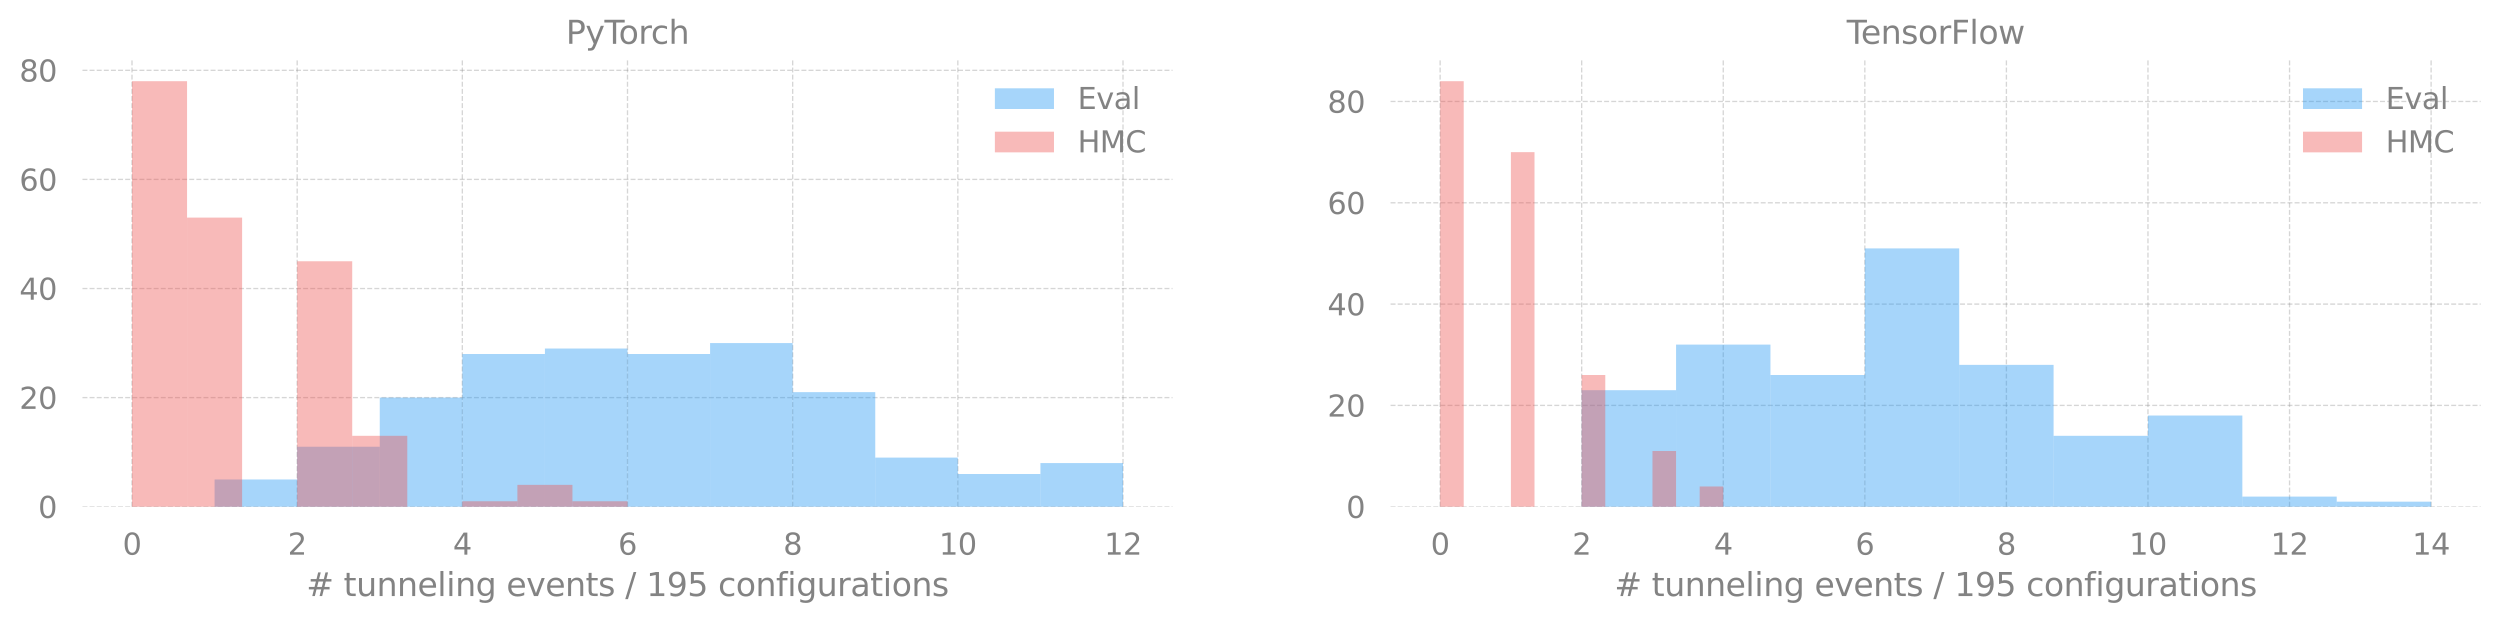 <?xml version="1.0" encoding="utf-8" standalone="no"?>
<!DOCTYPE svg PUBLIC "-//W3C//DTD SVG 1.1//EN"
  "http://www.w3.org/Graphics/SVG/1.1/DTD/svg11.dtd">
<svg xmlns:xlink="http://www.w3.org/1999/xlink" width="930.697pt" height="231.598pt" viewBox="0 0 930.697 231.598" xmlns="http://www.w3.org/2000/svg" version="1.1">
 <defs>
  <style type="text/css">*{stroke-linejoin: round; stroke-linecap: butt}</style>
 </defs>
 <g id="figure_1">
  <g id="patch_1">
   <path d="M 0 231.598 
L 930.697 231.598 
L 930.697 -0 
L 0 -0 
L 0 231.598 
z
" style="fill: none"/>
  </g>
  <g id="axes_1">
   <g id="patch_2">
    <path d="M 30.698 188.638 
L 436.516 188.638 
L 436.516 22.318 
L 30.698 22.318 
L 30.698 188.638 
z
" style="fill: none"/>
   </g>
   <g id="matplotlib.axis_1">
    <g id="xtick_1">
     <g id="line2d_1">
      <path d="M 49.144 188.638 
L 49.144 22.318 
" clip-path="url(#p38d47f19ab)" style="fill: none; stroke-dasharray: 1.85,0.8; stroke-dashoffset: 0; stroke: #838383; stroke-opacity: 0.33; stroke-width: 0.5"/>
     </g>
     <g id="text_1">
      <!-- 0 -->
      <g style="fill: #838383" transform="translate(45.644 206.496) scale(0.11 -0.11)">
       <defs>
        <path id="DejaVuSans-30" d="M 2034 4250 
Q 1547 4250 1301 3770 
Q 1056 3291 1056 2328 
Q 1056 1369 1301 889 
Q 1547 409 2034 409 
Q 2525 409 2770 889 
Q 3016 1369 3016 2328 
Q 3016 3291 2770 3770 
Q 2525 4250 2034 4250 
z
M 2034 4750 
Q 2819 4750 3233 4129 
Q 3647 3509 3647 2328 
Q 3647 1150 3233 529 
Q 2819 -91 2034 -91 
Q 1250 -91 836 529 
Q 422 1150 422 2328 
Q 422 3509 836 4129 
Q 1250 4750 2034 4750 
z
" transform="scale(0.016)"/>
       </defs>
       <use xlink:href="#DejaVuSans-30"/>
      </g>
     </g>
    </g>
    <g id="xtick_2">
     <g id="line2d_2">
      <path d="M 110.631 188.638 
L 110.631 22.318 
" clip-path="url(#p38d47f19ab)" style="fill: none; stroke-dasharray: 1.85,0.8; stroke-dashoffset: 0; stroke: #838383; stroke-opacity: 0.33; stroke-width: 0.5"/>
     </g>
     <g id="text_2">
      <!-- 2 -->
      <g style="fill: #838383" transform="translate(107.132 206.496) scale(0.11 -0.11)">
       <defs>
        <path id="DejaVuSans-32" d="M 1228 531 
L 3431 531 
L 3431 0 
L 469 0 
L 469 531 
Q 828 903 1448 1529 
Q 2069 2156 2228 2338 
Q 2531 2678 2651 2914 
Q 2772 3150 2772 3378 
Q 2772 3750 2511 3984 
Q 2250 4219 1831 4219 
Q 1534 4219 1204 4116 
Q 875 4013 500 3803 
L 500 4441 
Q 881 4594 1212 4672 
Q 1544 4750 1819 4750 
Q 2544 4750 2975 4387 
Q 3406 4025 3406 3419 
Q 3406 3131 3298 2873 
Q 3191 2616 2906 2266 
Q 2828 2175 2409 1742 
Q 1991 1309 1228 531 
z
" transform="scale(0.016)"/>
       </defs>
       <use xlink:href="#DejaVuSans-32"/>
      </g>
     </g>
    </g>
    <g id="xtick_3">
     <g id="line2d_3">
      <path d="M 172.119 188.638 
L 172.119 22.318 
" clip-path="url(#p38d47f19ab)" style="fill: none; stroke-dasharray: 1.85,0.8; stroke-dashoffset: 0; stroke: #838383; stroke-opacity: 0.33; stroke-width: 0.5"/>
     </g>
     <g id="text_3">
      <!-- 4 -->
      <g style="fill: #838383" transform="translate(168.62 206.496) scale(0.11 -0.11)">
       <defs>
        <path id="DejaVuSans-34" d="M 2419 4116 
L 825 1625 
L 2419 1625 
L 2419 4116 
z
M 2253 4666 
L 3047 4666 
L 3047 1625 
L 3713 1625 
L 3713 1100 
L 3047 1100 
L 3047 0 
L 2419 0 
L 2419 1100 
L 313 1100 
L 313 1709 
L 2253 4666 
z
" transform="scale(0.016)"/>
       </defs>
       <use xlink:href="#DejaVuSans-34"/>
      </g>
     </g>
    </g>
    <g id="xtick_4">
     <g id="line2d_4">
      <path d="M 233.607 188.638 
L 233.607 22.318 
" clip-path="url(#p38d47f19ab)" style="fill: none; stroke-dasharray: 1.85,0.8; stroke-dashoffset: 0; stroke: #838383; stroke-opacity: 0.33; stroke-width: 0.5"/>
     </g>
     <g id="text_4">
      <!-- 6 -->
      <g style="fill: #838383" transform="translate(230.107 206.496) scale(0.11 -0.11)">
       <defs>
        <path id="DejaVuSans-36" d="M 2113 2584 
Q 1688 2584 1439 2293 
Q 1191 2003 1191 1497 
Q 1191 994 1439 701 
Q 1688 409 2113 409 
Q 2538 409 2786 701 
Q 3034 994 3034 1497 
Q 3034 2003 2786 2293 
Q 2538 2584 2113 2584 
z
M 3366 4563 
L 3366 3988 
Q 3128 4100 2886 4159 
Q 2644 4219 2406 4219 
Q 1781 4219 1451 3797 
Q 1122 3375 1075 2522 
Q 1259 2794 1537 2939 
Q 1816 3084 2150 3084 
Q 2853 3084 3261 2657 
Q 3669 2231 3669 1497 
Q 3669 778 3244 343 
Q 2819 -91 2113 -91 
Q 1303 -91 875 529 
Q 447 1150 447 2328 
Q 447 3434 972 4092 
Q 1497 4750 2381 4750 
Q 2619 4750 2861 4703 
Q 3103 4656 3366 4563 
z
" transform="scale(0.016)"/>
       </defs>
       <use xlink:href="#DejaVuSans-36"/>
      </g>
     </g>
    </g>
    <g id="xtick_5">
     <g id="line2d_5">
      <path d="M 295.094 188.638 
L 295.094 22.318 
" clip-path="url(#p38d47f19ab)" style="fill: none; stroke-dasharray: 1.85,0.8; stroke-dashoffset: 0; stroke: #838383; stroke-opacity: 0.33; stroke-width: 0.5"/>
     </g>
     <g id="text_5">
      <!-- 8 -->
      <g style="fill: #838383" transform="translate(291.595 206.496) scale(0.11 -0.11)">
       <defs>
        <path id="DejaVuSans-38" d="M 2034 2216 
Q 1584 2216 1326 1975 
Q 1069 1734 1069 1313 
Q 1069 891 1326 650 
Q 1584 409 2034 409 
Q 2484 409 2743 651 
Q 3003 894 3003 1313 
Q 3003 1734 2745 1975 
Q 2488 2216 2034 2216 
z
M 1403 2484 
Q 997 2584 770 2862 
Q 544 3141 544 3541 
Q 544 4100 942 4425 
Q 1341 4750 2034 4750 
Q 2731 4750 3128 4425 
Q 3525 4100 3525 3541 
Q 3525 3141 3298 2862 
Q 3072 2584 2669 2484 
Q 3125 2378 3379 2068 
Q 3634 1759 3634 1313 
Q 3634 634 3220 271 
Q 2806 -91 2034 -91 
Q 1263 -91 848 271 
Q 434 634 434 1313 
Q 434 1759 690 2068 
Q 947 2378 1403 2484 
z
M 1172 3481 
Q 1172 3119 1398 2916 
Q 1625 2713 2034 2713 
Q 2441 2713 2670 2916 
Q 2900 3119 2900 3481 
Q 2900 3844 2670 4047 
Q 2441 4250 2034 4250 
Q 1625 4250 1398 4047 
Q 1172 3844 1172 3481 
z
" transform="scale(0.016)"/>
       </defs>
       <use xlink:href="#DejaVuSans-38"/>
      </g>
     </g>
    </g>
    <g id="xtick_6">
     <g id="line2d_6">
      <path d="M 356.582 188.638 
L 356.582 22.318 
" clip-path="url(#p38d47f19ab)" style="fill: none; stroke-dasharray: 1.85,0.8; stroke-dashoffset: 0; stroke: #838383; stroke-opacity: 0.33; stroke-width: 0.5"/>
     </g>
     <g id="text_6">
      <!-- 10 -->
      <g style="fill: #838383" transform="translate(349.583 206.496) scale(0.11 -0.11)">
       <defs>
        <path id="DejaVuSans-31" d="M 794 531 
L 1825 531 
L 1825 4091 
L 703 3866 
L 703 4441 
L 1819 4666 
L 2450 4666 
L 2450 531 
L 3481 531 
L 3481 0 
L 794 0 
L 794 531 
z
" transform="scale(0.016)"/>
       </defs>
       <use xlink:href="#DejaVuSans-31"/>
       <use xlink:href="#DejaVuSans-30" x="63.623"/>
      </g>
     </g>
    </g>
    <g id="xtick_7">
     <g id="line2d_7">
      <path d="M 418.069 188.638 
L 418.069 22.318 
" clip-path="url(#p38d47f19ab)" style="fill: none; stroke-dasharray: 1.85,0.8; stroke-dashoffset: 0; stroke: #838383; stroke-opacity: 0.33; stroke-width: 0.5"/>
     </g>
     <g id="text_7">
      <!-- 12 -->
      <g style="fill: #838383" transform="translate(411.071 206.496) scale(0.11 -0.11)">
       <use xlink:href="#DejaVuSans-31"/>
       <use xlink:href="#DejaVuSans-32" x="63.623"/>
      </g>
     </g>
    </g>
    <g id="text_8">
     <!-- # tunneling events / 195 configurations -->
     <g style="fill: #838383" transform="translate(114.033 221.902) scale(0.12 -0.12)">
      <defs>
       <path id="DejaVuSans-23" d="M 3272 2816 
L 2363 2816 
L 2100 1772 
L 3016 1772 
L 3272 2816 
z
M 2803 4594 
L 2478 3297 
L 3391 3297 
L 3719 4594 
L 4219 4594 
L 3897 3297 
L 4872 3297 
L 4872 2816 
L 3775 2816 
L 3519 1772 
L 4513 1772 
L 4513 1294 
L 3397 1294 
L 3072 0 
L 2572 0 
L 2894 1294 
L 1978 1294 
L 1656 0 
L 1153 0 
L 1478 1294 
L 494 1294 
L 494 1772 
L 1594 1772 
L 1856 2816 
L 850 2816 
L 850 3297 
L 1978 3297 
L 2297 4594 
L 2803 4594 
z
" transform="scale(0.016)"/>
       <path id="DejaVuSans-20" transform="scale(0.016)"/>
       <path id="DejaVuSans-74" d="M 1172 4494 
L 1172 3500 
L 2356 3500 
L 2356 3053 
L 1172 3053 
L 1172 1153 
Q 1172 725 1289 603 
Q 1406 481 1766 481 
L 2356 481 
L 2356 0 
L 1766 0 
Q 1100 0 847 248 
Q 594 497 594 1153 
L 594 3053 
L 172 3053 
L 172 3500 
L 594 3500 
L 594 4494 
L 1172 4494 
z
" transform="scale(0.016)"/>
       <path id="DejaVuSans-75" d="M 544 1381 
L 544 3500 
L 1119 3500 
L 1119 1403 
Q 1119 906 1312 657 
Q 1506 409 1894 409 
Q 2359 409 2629 706 
Q 2900 1003 2900 1516 
L 2900 3500 
L 3475 3500 
L 3475 0 
L 2900 0 
L 2900 538 
Q 2691 219 2414 64 
Q 2138 -91 1772 -91 
Q 1169 -91 856 284 
Q 544 659 544 1381 
z
M 1991 3584 
L 1991 3584 
z
" transform="scale(0.016)"/>
       <path id="DejaVuSans-6e" d="M 3513 2113 
L 3513 0 
L 2938 0 
L 2938 2094 
Q 2938 2591 2744 2837 
Q 2550 3084 2163 3084 
Q 1697 3084 1428 2787 
Q 1159 2491 1159 1978 
L 1159 0 
L 581 0 
L 581 3500 
L 1159 3500 
L 1159 2956 
Q 1366 3272 1645 3428 
Q 1925 3584 2291 3584 
Q 2894 3584 3203 3211 
Q 3513 2838 3513 2113 
z
" transform="scale(0.016)"/>
       <path id="DejaVuSans-65" d="M 3597 1894 
L 3597 1613 
L 953 1613 
Q 991 1019 1311 708 
Q 1631 397 2203 397 
Q 2534 397 2845 478 
Q 3156 559 3463 722 
L 3463 178 
Q 3153 47 2828 -22 
Q 2503 -91 2169 -91 
Q 1331 -91 842 396 
Q 353 884 353 1716 
Q 353 2575 817 3079 
Q 1281 3584 2069 3584 
Q 2775 3584 3186 3129 
Q 3597 2675 3597 1894 
z
M 3022 2063 
Q 3016 2534 2758 2815 
Q 2500 3097 2075 3097 
Q 1594 3097 1305 2825 
Q 1016 2553 972 2059 
L 3022 2063 
z
" transform="scale(0.016)"/>
       <path id="DejaVuSans-6c" d="M 603 4863 
L 1178 4863 
L 1178 0 
L 603 0 
L 603 4863 
z
" transform="scale(0.016)"/>
       <path id="DejaVuSans-69" d="M 603 3500 
L 1178 3500 
L 1178 0 
L 603 0 
L 603 3500 
z
M 603 4863 
L 1178 4863 
L 1178 4134 
L 603 4134 
L 603 4863 
z
" transform="scale(0.016)"/>
       <path id="DejaVuSans-67" d="M 2906 1791 
Q 2906 2416 2648 2759 
Q 2391 3103 1925 3103 
Q 1463 3103 1205 2759 
Q 947 2416 947 1791 
Q 947 1169 1205 825 
Q 1463 481 1925 481 
Q 2391 481 2648 825 
Q 2906 1169 2906 1791 
z
M 3481 434 
Q 3481 -459 3084 -895 
Q 2688 -1331 1869 -1331 
Q 1566 -1331 1297 -1286 
Q 1028 -1241 775 -1147 
L 775 -588 
Q 1028 -725 1275 -790 
Q 1522 -856 1778 -856 
Q 2344 -856 2625 -561 
Q 2906 -266 2906 331 
L 2906 616 
Q 2728 306 2450 153 
Q 2172 0 1784 0 
Q 1141 0 747 490 
Q 353 981 353 1791 
Q 353 2603 747 3093 
Q 1141 3584 1784 3584 
Q 2172 3584 2450 3431 
Q 2728 3278 2906 2969 
L 2906 3500 
L 3481 3500 
L 3481 434 
z
" transform="scale(0.016)"/>
       <path id="DejaVuSans-76" d="M 191 3500 
L 800 3500 
L 1894 563 
L 2988 3500 
L 3597 3500 
L 2284 0 
L 1503 0 
L 191 3500 
z
" transform="scale(0.016)"/>
       <path id="DejaVuSans-73" d="M 2834 3397 
L 2834 2853 
Q 2591 2978 2328 3040 
Q 2066 3103 1784 3103 
Q 1356 3103 1142 2972 
Q 928 2841 928 2578 
Q 928 2378 1081 2264 
Q 1234 2150 1697 2047 
L 1894 2003 
Q 2506 1872 2764 1633 
Q 3022 1394 3022 966 
Q 3022 478 2636 193 
Q 2250 -91 1575 -91 
Q 1294 -91 989 -36 
Q 684 19 347 128 
L 347 722 
Q 666 556 975 473 
Q 1284 391 1588 391 
Q 1994 391 2212 530 
Q 2431 669 2431 922 
Q 2431 1156 2273 1281 
Q 2116 1406 1581 1522 
L 1381 1569 
Q 847 1681 609 1914 
Q 372 2147 372 2553 
Q 372 3047 722 3315 
Q 1072 3584 1716 3584 
Q 2034 3584 2315 3537 
Q 2597 3491 2834 3397 
z
" transform="scale(0.016)"/>
       <path id="DejaVuSans-2f" d="M 1625 4666 
L 2156 4666 
L 531 -594 
L 0 -594 
L 1625 4666 
z
" transform="scale(0.016)"/>
       <path id="DejaVuSans-39" d="M 703 97 
L 703 672 
Q 941 559 1184 500 
Q 1428 441 1663 441 
Q 2288 441 2617 861 
Q 2947 1281 2994 2138 
Q 2813 1869 2534 1725 
Q 2256 1581 1919 1581 
Q 1219 1581 811 2004 
Q 403 2428 403 3163 
Q 403 3881 828 4315 
Q 1253 4750 1959 4750 
Q 2769 4750 3195 4129 
Q 3622 3509 3622 2328 
Q 3622 1225 3098 567 
Q 2575 -91 1691 -91 
Q 1453 -91 1209 -44 
Q 966 3 703 97 
z
M 1959 2075 
Q 2384 2075 2632 2365 
Q 2881 2656 2881 3163 
Q 2881 3666 2632 3958 
Q 2384 4250 1959 4250 
Q 1534 4250 1286 3958 
Q 1038 3666 1038 3163 
Q 1038 2656 1286 2365 
Q 1534 2075 1959 2075 
z
" transform="scale(0.016)"/>
       <path id="DejaVuSans-35" d="M 691 4666 
L 3169 4666 
L 3169 4134 
L 1269 4134 
L 1269 2991 
Q 1406 3038 1543 3061 
Q 1681 3084 1819 3084 
Q 2600 3084 3056 2656 
Q 3513 2228 3513 1497 
Q 3513 744 3044 326 
Q 2575 -91 1722 -91 
Q 1428 -91 1123 -41 
Q 819 9 494 109 
L 494 744 
Q 775 591 1075 516 
Q 1375 441 1709 441 
Q 2250 441 2565 725 
Q 2881 1009 2881 1497 
Q 2881 1984 2565 2268 
Q 2250 2553 1709 2553 
Q 1456 2553 1204 2497 
Q 953 2441 691 2322 
L 691 4666 
z
" transform="scale(0.016)"/>
       <path id="DejaVuSans-63" d="M 3122 3366 
L 3122 2828 
Q 2878 2963 2633 3030 
Q 2388 3097 2138 3097 
Q 1578 3097 1268 2742 
Q 959 2388 959 1747 
Q 959 1106 1268 751 
Q 1578 397 2138 397 
Q 2388 397 2633 464 
Q 2878 531 3122 666 
L 3122 134 
Q 2881 22 2623 -34 
Q 2366 -91 2075 -91 
Q 1284 -91 818 406 
Q 353 903 353 1747 
Q 353 2603 823 3093 
Q 1294 3584 2113 3584 
Q 2378 3584 2631 3529 
Q 2884 3475 3122 3366 
z
" transform="scale(0.016)"/>
       <path id="DejaVuSans-6f" d="M 1959 3097 
Q 1497 3097 1228 2736 
Q 959 2375 959 1747 
Q 959 1119 1226 758 
Q 1494 397 1959 397 
Q 2419 397 2687 759 
Q 2956 1122 2956 1747 
Q 2956 2369 2687 2733 
Q 2419 3097 1959 3097 
z
M 1959 3584 
Q 2709 3584 3137 3096 
Q 3566 2609 3566 1747 
Q 3566 888 3137 398 
Q 2709 -91 1959 -91 
Q 1206 -91 779 398 
Q 353 888 353 1747 
Q 353 2609 779 3096 
Q 1206 3584 1959 3584 
z
" transform="scale(0.016)"/>
       <path id="DejaVuSans-66" d="M 2375 4863 
L 2375 4384 
L 1825 4384 
Q 1516 4384 1395 4259 
Q 1275 4134 1275 3809 
L 1275 3500 
L 2222 3500 
L 2222 3053 
L 1275 3053 
L 1275 0 
L 697 0 
L 697 3053 
L 147 3053 
L 147 3500 
L 697 3500 
L 697 3744 
Q 697 4328 969 4595 
Q 1241 4863 1831 4863 
L 2375 4863 
z
" transform="scale(0.016)"/>
       <path id="DejaVuSans-72" d="M 2631 2963 
Q 2534 3019 2420 3045 
Q 2306 3072 2169 3072 
Q 1681 3072 1420 2755 
Q 1159 2438 1159 1844 
L 1159 0 
L 581 0 
L 581 3500 
L 1159 3500 
L 1159 2956 
Q 1341 3275 1631 3429 
Q 1922 3584 2338 3584 
Q 2397 3584 2469 3576 
Q 2541 3569 2628 3553 
L 2631 2963 
z
" transform="scale(0.016)"/>
       <path id="DejaVuSans-61" d="M 2194 1759 
Q 1497 1759 1228 1600 
Q 959 1441 959 1056 
Q 959 750 1161 570 
Q 1363 391 1709 391 
Q 2188 391 2477 730 
Q 2766 1069 2766 1631 
L 2766 1759 
L 2194 1759 
z
M 3341 1997 
L 3341 0 
L 2766 0 
L 2766 531 
Q 2569 213 2275 61 
Q 1981 -91 1556 -91 
Q 1019 -91 701 211 
Q 384 513 384 1019 
Q 384 1609 779 1909 
Q 1175 2209 1959 2209 
L 2766 2209 
L 2766 2266 
Q 2766 2663 2505 2880 
Q 2244 3097 1772 3097 
Q 1472 3097 1187 3025 
Q 903 2953 641 2809 
L 641 3341 
Q 956 3463 1253 3523 
Q 1550 3584 1831 3584 
Q 2591 3584 2966 3190 
Q 3341 2797 3341 1997 
z
" transform="scale(0.016)"/>
      </defs>
      <use xlink:href="#DejaVuSans-23"/>
      <use xlink:href="#DejaVuSans-20" x="83.789"/>
      <use xlink:href="#DejaVuSans-74" x="115.576"/>
      <use xlink:href="#DejaVuSans-75" x="154.785"/>
      <use xlink:href="#DejaVuSans-6e" x="218.164"/>
      <use xlink:href="#DejaVuSans-6e" x="281.543"/>
      <use xlink:href="#DejaVuSans-65" x="344.922"/>
      <use xlink:href="#DejaVuSans-6c" x="406.445"/>
      <use xlink:href="#DejaVuSans-69" x="434.229"/>
      <use xlink:href="#DejaVuSans-6e" x="462.012"/>
      <use xlink:href="#DejaVuSans-67" x="525.391"/>
      <use xlink:href="#DejaVuSans-20" x="588.867"/>
      <use xlink:href="#DejaVuSans-65" x="620.654"/>
      <use xlink:href="#DejaVuSans-76" x="682.178"/>
      <use xlink:href="#DejaVuSans-65" x="741.357"/>
      <use xlink:href="#DejaVuSans-6e" x="802.881"/>
      <use xlink:href="#DejaVuSans-74" x="866.26"/>
      <use xlink:href="#DejaVuSans-73" x="905.469"/>
      <use xlink:href="#DejaVuSans-20" x="957.568"/>
      <use xlink:href="#DejaVuSans-2f" x="989.355"/>
      <use xlink:href="#DejaVuSans-20" x="1023.047"/>
      <use xlink:href="#DejaVuSans-31" x="1054.834"/>
      <use xlink:href="#DejaVuSans-39" x="1118.457"/>
      <use xlink:href="#DejaVuSans-35" x="1182.08"/>
      <use xlink:href="#DejaVuSans-20" x="1245.703"/>
      <use xlink:href="#DejaVuSans-63" x="1277.49"/>
      <use xlink:href="#DejaVuSans-6f" x="1332.471"/>
      <use xlink:href="#DejaVuSans-6e" x="1393.652"/>
      <use xlink:href="#DejaVuSans-66" x="1457.031"/>
      <use xlink:href="#DejaVuSans-69" x="1492.236"/>
      <use xlink:href="#DejaVuSans-67" x="1520.02"/>
      <use xlink:href="#DejaVuSans-75" x="1583.496"/>
      <use xlink:href="#DejaVuSans-72" x="1646.875"/>
      <use xlink:href="#DejaVuSans-61" x="1687.988"/>
      <use xlink:href="#DejaVuSans-74" x="1749.268"/>
      <use xlink:href="#DejaVuSans-69" x="1788.477"/>
      <use xlink:href="#DejaVuSans-6f" x="1816.26"/>
      <use xlink:href="#DejaVuSans-6e" x="1877.441"/>
      <use xlink:href="#DejaVuSans-73" x="1940.82"/>
     </g>
    </g>
   </g>
   <g id="matplotlib.axis_2">
    <g id="ytick_1">
     <g id="line2d_8">
      <path d="M 30.698 188.638 
L 436.516 188.638 
" clip-path="url(#p38d47f19ab)" style="fill: none; stroke-dasharray: 1.85,0.8; stroke-dashoffset: 0; stroke: #838383; stroke-opacity: 0.33; stroke-width: 0.5"/>
     </g>
     <g id="text_9">
      <!-- 0 -->
      <g style="fill: #838383" transform="translate(14.199 192.817) scale(0.11 -0.11)">
       <use xlink:href="#DejaVuSans-30"/>
      </g>
     </g>
    </g>
    <g id="ytick_2">
     <g id="line2d_9">
      <path d="M 30.698 148.023 
L 436.516 148.023 
" clip-path="url(#p38d47f19ab)" style="fill: none; stroke-dasharray: 1.85,0.8; stroke-dashoffset: 0; stroke: #838383; stroke-opacity: 0.33; stroke-width: 0.5"/>
     </g>
     <g id="text_10">
      <!-- 20 -->
      <g style="fill: #838383" transform="translate(7.2 152.202) scale(0.11 -0.11)">
       <use xlink:href="#DejaVuSans-32"/>
       <use xlink:href="#DejaVuSans-30" x="63.623"/>
      </g>
     </g>
    </g>
    <g id="ytick_3">
     <g id="line2d_10">
      <path d="M 30.698 107.407 
L 436.516 107.407 
" clip-path="url(#p38d47f19ab)" style="fill: none; stroke-dasharray: 1.85,0.8; stroke-dashoffset: 0; stroke: #838383; stroke-opacity: 0.33; stroke-width: 0.5"/>
     </g>
     <g id="text_11">
      <!-- 40 -->
      <g style="fill: #838383" transform="translate(7.2 111.586) scale(0.11 -0.11)">
       <use xlink:href="#DejaVuSans-34"/>
       <use xlink:href="#DejaVuSans-30" x="63.623"/>
      </g>
     </g>
    </g>
    <g id="ytick_4">
     <g id="line2d_11">
      <path d="M 30.698 66.792 
L 436.516 66.792 
" clip-path="url(#p38d47f19ab)" style="fill: none; stroke-dasharray: 1.85,0.8; stroke-dashoffset: 0; stroke: #838383; stroke-opacity: 0.33; stroke-width: 0.5"/>
     </g>
     <g id="text_12">
      <!-- 60 -->
      <g style="fill: #838383" transform="translate(7.2 70.971) scale(0.11 -0.11)">
       <use xlink:href="#DejaVuSans-36"/>
       <use xlink:href="#DejaVuSans-30" x="63.623"/>
      </g>
     </g>
    </g>
    <g id="ytick_5">
     <g id="line2d_12">
      <path d="M 30.698 26.177 
L 436.516 26.177 
" clip-path="url(#p38d47f19ab)" style="fill: none; stroke-dasharray: 1.85,0.8; stroke-dashoffset: 0; stroke: #838383; stroke-opacity: 0.33; stroke-width: 0.5"/>
     </g>
     <g id="text_13">
      <!-- 80 -->
      <g style="fill: #838383" transform="translate(7.2 30.356) scale(0.11 -0.11)">
       <use xlink:href="#DejaVuSans-38"/>
       <use xlink:href="#DejaVuSans-30" x="63.623"/>
      </g>
     </g>
    </g>
   </g>
   <g id="patch_3">
    <path d="M 79.888 188.638 
L 110.631 188.638 
L 110.631 178.484 
L 79.888 178.484 
z
" clip-path="url(#p38d47f19ab)" style="fill: #2196f3; opacity: 0.4"/>
   </g>
   <g id="patch_4">
    <path d="M 110.631 188.638 
L 141.375 188.638 
L 141.375 166.3 
L 110.631 166.3 
z
" clip-path="url(#p38d47f19ab)" style="fill: #2196f3; opacity: 0.4"/>
   </g>
   <g id="patch_5">
    <path d="M 141.375 188.638 
L 172.119 188.638 
L 172.119 148.023 
L 141.375 148.023 
z
" clip-path="url(#p38d47f19ab)" style="fill: #2196f3; opacity: 0.4"/>
   </g>
   <g id="patch_6">
    <path d="M 172.119 188.638 
L 202.863 188.638 
L 202.863 131.777 
L 172.119 131.777 
z
" clip-path="url(#p38d47f19ab)" style="fill: #2196f3; opacity: 0.4"/>
   </g>
   <g id="patch_7">
    <path d="M 202.863 188.638 
L 233.607 188.638 
L 233.607 129.746 
L 202.863 129.746 
z
" clip-path="url(#p38d47f19ab)" style="fill: #2196f3; opacity: 0.4"/>
   </g>
   <g id="patch_8">
    <path d="M 233.607 188.638 
L 264.35 188.638 
L 264.35 131.777 
L 233.607 131.777 
z
" clip-path="url(#p38d47f19ab)" style="fill: #2196f3; opacity: 0.4"/>
   </g>
   <g id="patch_9">
    <path d="M 264.35 188.638 
L 295.094 188.638 
L 295.094 127.715 
L 264.35 127.715 
z
" clip-path="url(#p38d47f19ab)" style="fill: #2196f3; opacity: 0.4"/>
   </g>
   <g id="patch_10">
    <path d="M 295.094 188.638 
L 325.838 188.638 
L 325.838 145.992 
L 295.094 145.992 
z
" clip-path="url(#p38d47f19ab)" style="fill: #2196f3; opacity: 0.4"/>
   </g>
   <g id="patch_11">
    <path d="M 325.838 188.638 
L 356.582 188.638 
L 356.582 170.361 
L 325.838 170.361 
z
" clip-path="url(#p38d47f19ab)" style="fill: #2196f3; opacity: 0.4"/>
   </g>
   <g id="patch_12">
    <path d="M 356.582 188.638 
L 387.326 188.638 
L 387.326 176.454 
L 356.582 176.454 
z
" clip-path="url(#p38d47f19ab)" style="fill: #2196f3; opacity: 0.4"/>
   </g>
   <g id="patch_13">
    <path d="M 387.326 188.638 
L 418.069 188.638 
L 418.069 172.392 
L 387.326 172.392 
z
" clip-path="url(#p38d47f19ab)" style="fill: #2196f3; opacity: 0.4"/>
   </g>
   <g id="patch_14">
    <path d="M 49.144 188.638 
L 69.64 188.638 
L 69.64 30.238 
L 49.144 30.238 
z
" clip-path="url(#p38d47f19ab)" style="fill: #ef5350; opacity: 0.4"/>
   </g>
   <g id="patch_15">
    <path d="M 69.64 188.638 
L 90.136 188.638 
L 90.136 81.007 
L 69.64 81.007 
z
" clip-path="url(#p38d47f19ab)" style="fill: #ef5350; opacity: 0.4"/>
   </g>
   <g id="patch_16">
    <path d="M 90.136 188.638 
L 110.631 188.638 
L 110.631 188.638 
L 90.136 188.638 
z
" clip-path="url(#p38d47f19ab)" style="fill: #ef5350; opacity: 0.4"/>
   </g>
   <g id="patch_17">
    <path d="M 110.631 188.638 
L 131.127 188.638 
L 131.127 97.254 
L 110.631 97.254 
z
" clip-path="url(#p38d47f19ab)" style="fill: #ef5350; opacity: 0.4"/>
   </g>
   <g id="patch_18">
    <path d="M 131.127 188.638 
L 151.623 188.638 
L 151.623 162.238 
L 131.127 162.238 
z
" clip-path="url(#p38d47f19ab)" style="fill: #ef5350; opacity: 0.4"/>
   </g>
   <g id="patch_19">
    <path d="M 151.623 188.638 
L 172.119 188.638 
L 172.119 188.638 
L 151.623 188.638 
z
" clip-path="url(#p38d47f19ab)" style="fill: #ef5350; opacity: 0.4"/>
   </g>
   <g id="patch_20">
    <path d="M 172.119 188.638 
L 192.615 188.638 
L 192.615 186.607 
L 172.119 186.607 
z
" clip-path="url(#p38d47f19ab)" style="fill: #ef5350; opacity: 0.4"/>
   </g>
   <g id="patch_21">
    <path d="M 192.615 188.638 
L 213.111 188.638 
L 213.111 180.515 
L 192.615 180.515 
z
" clip-path="url(#p38d47f19ab)" style="fill: #ef5350; opacity: 0.4"/>
   </g>
   <g id="patch_22">
    <path d="M 213.111 188.638 
L 233.607 188.638 
L 233.607 186.607 
L 213.111 186.607 
z
" clip-path="url(#p38d47f19ab)" style="fill: #ef5350; opacity: 0.4"/>
   </g>
   <g id="patch_23">
    <path d="M 30.698 188.638 
L 30.698 22.318 
" style="fill: none"/>
   </g>
   <g id="patch_24">
    <path d="M 436.516 188.638 
L 436.516 22.318 
" style="fill: none"/>
   </g>
   <g id="patch_25">
    <path d="M 30.698 188.638 
L 436.516 188.638 
" style="fill: none"/>
   </g>
   <g id="patch_26">
    <path d="M 30.698 22.318 
L 436.516 22.318 
" style="fill: none"/>
   </g>
   <g id="text_14">
    <!-- PyTorch -->
    <g style="fill: #838383" transform="translate(210.688 16.318) scale(0.12 -0.12)">
     <defs>
      <path id="DejaVuSans-50" d="M 1259 4147 
L 1259 2394 
L 2053 2394 
Q 2494 2394 2734 2622 
Q 2975 2850 2975 3272 
Q 2975 3691 2734 3919 
Q 2494 4147 2053 4147 
L 1259 4147 
z
M 628 4666 
L 2053 4666 
Q 2838 4666 3239 4311 
Q 3641 3956 3641 3272 
Q 3641 2581 3239 2228 
Q 2838 1875 2053 1875 
L 1259 1875 
L 1259 0 
L 628 0 
L 628 4666 
z
" transform="scale(0.016)"/>
      <path id="DejaVuSans-79" d="M 2059 -325 
Q 1816 -950 1584 -1140 
Q 1353 -1331 966 -1331 
L 506 -1331 
L 506 -850 
L 844 -850 
Q 1081 -850 1212 -737 
Q 1344 -625 1503 -206 
L 1606 56 
L 191 3500 
L 800 3500 
L 1894 763 
L 2988 3500 
L 3597 3500 
L 2059 -325 
z
" transform="scale(0.016)"/>
      <path id="DejaVuSans-54" d="M -19 4666 
L 3928 4666 
L 3928 4134 
L 2272 4134 
L 2272 0 
L 1638 0 
L 1638 4134 
L -19 4134 
L -19 4666 
z
" transform="scale(0.016)"/>
      <path id="DejaVuSans-68" d="M 3513 2113 
L 3513 0 
L 2938 0 
L 2938 2094 
Q 2938 2591 2744 2837 
Q 2550 3084 2163 3084 
Q 1697 3084 1428 2787 
Q 1159 2491 1159 1978 
L 1159 0 
L 581 0 
L 581 4863 
L 1159 4863 
L 1159 2956 
Q 1366 3272 1645 3428 
Q 1925 3584 2291 3584 
Q 2894 3584 3203 3211 
Q 3513 2838 3513 2113 
z
" transform="scale(0.016)"/>
     </defs>
     <use xlink:href="#DejaVuSans-50"/>
     <use xlink:href="#DejaVuSans-79" x="60.303"/>
     <use xlink:href="#DejaVuSans-54" x="119.482"/>
     <use xlink:href="#DejaVuSans-6f" x="163.566"/>
     <use xlink:href="#DejaVuSans-72" x="224.748"/>
     <use xlink:href="#DejaVuSans-63" x="263.611"/>
     <use xlink:href="#DejaVuSans-68" x="318.592"/>
    </g>
   </g>
   <g id="legend_1">
    <g id="patch_27">
     <path d="M 370.371 40.576 
L 392.371 40.576 
L 392.371 32.876 
L 370.371 32.876 
z
" style="fill: #2196f3; opacity: 0.4"/>
    </g>
    <g id="text_15">
     <!-- Eval -->
     <g style="fill: #838383" transform="translate(401.171 40.576) scale(0.11 -0.11)">
      <defs>
       <path id="DejaVuSans-45" d="M 628 4666 
L 3578 4666 
L 3578 4134 
L 1259 4134 
L 1259 2753 
L 3481 2753 
L 3481 2222 
L 1259 2222 
L 1259 531 
L 3634 531 
L 3634 0 
L 628 0 
L 628 4666 
z
" transform="scale(0.016)"/>
      </defs>
      <use xlink:href="#DejaVuSans-45"/>
      <use xlink:href="#DejaVuSans-76" x="63.184"/>
      <use xlink:href="#DejaVuSans-61" x="122.363"/>
      <use xlink:href="#DejaVuSans-6c" x="183.643"/>
     </g>
    </g>
    <g id="patch_28">
     <path d="M 370.371 56.722 
L 392.371 56.722 
L 392.371 49.022 
L 370.371 49.022 
z
" style="fill: #ef5350; opacity: 0.4"/>
    </g>
    <g id="text_16">
     <!-- HMC -->
     <g style="fill: #838383" transform="translate(401.171 56.722) scale(0.11 -0.11)">
      <defs>
       <path id="DejaVuSans-48" d="M 628 4666 
L 1259 4666 
L 1259 2753 
L 3553 2753 
L 3553 4666 
L 4184 4666 
L 4184 0 
L 3553 0 
L 3553 2222 
L 1259 2222 
L 1259 0 
L 628 0 
L 628 4666 
z
" transform="scale(0.016)"/>
       <path id="DejaVuSans-4d" d="M 628 4666 
L 1569 4666 
L 2759 1491 
L 3956 4666 
L 4897 4666 
L 4897 0 
L 4281 0 
L 4281 4097 
L 3078 897 
L 2444 897 
L 1241 4097 
L 1241 0 
L 628 0 
L 628 4666 
z
" transform="scale(0.016)"/>
       <path id="DejaVuSans-43" d="M 4122 4306 
L 4122 3641 
Q 3803 3938 3442 4084 
Q 3081 4231 2675 4231 
Q 1875 4231 1450 3742 
Q 1025 3253 1025 2328 
Q 1025 1406 1450 917 
Q 1875 428 2675 428 
Q 3081 428 3442 575 
Q 3803 722 4122 1019 
L 4122 359 
Q 3791 134 3420 21 
Q 3050 -91 2638 -91 
Q 1578 -91 968 557 
Q 359 1206 359 2328 
Q 359 3453 968 4101 
Q 1578 4750 2638 4750 
Q 3056 4750 3426 4639 
Q 3797 4528 4122 4306 
z
" transform="scale(0.016)"/>
      </defs>
      <use xlink:href="#DejaVuSans-48"/>
      <use xlink:href="#DejaVuSans-4d" x="75.195"/>
      <use xlink:href="#DejaVuSans-43" x="161.475"/>
     </g>
    </g>
   </g>
  </g>
  <g id="axes_2">
   <g id="patch_29">
    <path d="M 517.679 188.638 
L 923.497 188.638 
L 923.497 22.318 
L 517.679 22.318 
L 517.679 188.638 
z
" style="fill: none"/>
   </g>
   <g id="matplotlib.axis_3">
    <g id="xtick_8">
     <g id="line2d_13">
      <path d="M 536.126 188.638 
L 536.126 22.318 
" clip-path="url(#pd3840356b0)" style="fill: none; stroke-dasharray: 1.85,0.8; stroke-dashoffset: 0; stroke: #838383; stroke-opacity: 0.33; stroke-width: 0.5"/>
     </g>
     <g id="text_17">
      <!-- 0 -->
      <g style="fill: #838383" transform="translate(532.626 206.496) scale(0.11 -0.11)">
       <use xlink:href="#DejaVuSans-30"/>
      </g>
     </g>
    </g>
    <g id="xtick_9">
     <g id="line2d_14">
      <path d="M 588.829 188.638 
L 588.829 22.318 
" clip-path="url(#pd3840356b0)" style="fill: none; stroke-dasharray: 1.85,0.8; stroke-dashoffset: 0; stroke: #838383; stroke-opacity: 0.33; stroke-width: 0.5"/>
     </g>
     <g id="text_18">
      <!-- 2 -->
      <g style="fill: #838383" transform="translate(585.33 206.496) scale(0.11 -0.11)">
       <use xlink:href="#DejaVuSans-32"/>
      </g>
     </g>
    </g>
    <g id="xtick_10">
     <g id="line2d_15">
      <path d="M 641.533 188.638 
L 641.533 22.318 
" clip-path="url(#pd3840356b0)" style="fill: none; stroke-dasharray: 1.85,0.8; stroke-dashoffset: 0; stroke: #838383; stroke-opacity: 0.33; stroke-width: 0.5"/>
     </g>
     <g id="text_19">
      <!-- 4 -->
      <g style="fill: #838383" transform="translate(638.034 206.496) scale(0.11 -0.11)">
       <use xlink:href="#DejaVuSans-34"/>
      </g>
     </g>
    </g>
    <g id="xtick_11">
     <g id="line2d_16">
      <path d="M 694.237 188.638 
L 694.237 22.318 
" clip-path="url(#pd3840356b0)" style="fill: none; stroke-dasharray: 1.85,0.8; stroke-dashoffset: 0; stroke: #838383; stroke-opacity: 0.33; stroke-width: 0.5"/>
     </g>
     <g id="text_20">
      <!-- 6 -->
      <g style="fill: #838383" transform="translate(690.737 206.496) scale(0.11 -0.11)">
       <use xlink:href="#DejaVuSans-36"/>
      </g>
     </g>
    </g>
    <g id="xtick_12">
     <g id="line2d_17">
      <path d="M 746.94 188.638 
L 746.94 22.318 
" clip-path="url(#pd3840356b0)" style="fill: none; stroke-dasharray: 1.85,0.8; stroke-dashoffset: 0; stroke: #838383; stroke-opacity: 0.33; stroke-width: 0.5"/>
     </g>
     <g id="text_21">
      <!-- 8 -->
      <g style="fill: #838383" transform="translate(743.441 206.496) scale(0.11 -0.11)">
       <use xlink:href="#DejaVuSans-38"/>
      </g>
     </g>
    </g>
    <g id="xtick_13">
     <g id="line2d_18">
      <path d="M 799.644 188.638 
L 799.644 22.318 
" clip-path="url(#pd3840356b0)" style="fill: none; stroke-dasharray: 1.85,0.8; stroke-dashoffset: 0; stroke: #838383; stroke-opacity: 0.33; stroke-width: 0.5"/>
     </g>
     <g id="text_22">
      <!-- 10 -->
      <g style="fill: #838383" transform="translate(792.645 206.496) scale(0.11 -0.11)">
       <use xlink:href="#DejaVuSans-31"/>
       <use xlink:href="#DejaVuSans-30" x="63.623"/>
      </g>
     </g>
    </g>
    <g id="xtick_14">
     <g id="line2d_19">
      <path d="M 852.348 188.638 
L 852.348 22.318 
" clip-path="url(#pd3840356b0)" style="fill: none; stroke-dasharray: 1.85,0.8; stroke-dashoffset: 0; stroke: #838383; stroke-opacity: 0.33; stroke-width: 0.5"/>
     </g>
     <g id="text_23">
      <!-- 12 -->
      <g style="fill: #838383" transform="translate(845.349 206.496) scale(0.11 -0.11)">
       <use xlink:href="#DejaVuSans-31"/>
       <use xlink:href="#DejaVuSans-32" x="63.623"/>
      </g>
     </g>
    </g>
    <g id="xtick_15">
     <g id="line2d_20">
      <path d="M 905.051 188.638 
L 905.051 22.318 
" clip-path="url(#pd3840356b0)" style="fill: none; stroke-dasharray: 1.85,0.8; stroke-dashoffset: 0; stroke: #838383; stroke-opacity: 0.33; stroke-width: 0.5"/>
     </g>
     <g id="text_24">
      <!-- 14 -->
      <g style="fill: #838383" transform="translate(898.052 206.496) scale(0.11 -0.11)">
       <use xlink:href="#DejaVuSans-31"/>
       <use xlink:href="#DejaVuSans-34" x="63.623"/>
      </g>
     </g>
    </g>
    <g id="text_25">
     <!-- # tunneling events / 195 configurations -->
     <g style="fill: #838383" transform="translate(601.015 221.902) scale(0.12 -0.12)">
      <use xlink:href="#DejaVuSans-23"/>
      <use xlink:href="#DejaVuSans-20" x="83.789"/>
      <use xlink:href="#DejaVuSans-74" x="115.576"/>
      <use xlink:href="#DejaVuSans-75" x="154.785"/>
      <use xlink:href="#DejaVuSans-6e" x="218.164"/>
      <use xlink:href="#DejaVuSans-6e" x="281.543"/>
      <use xlink:href="#DejaVuSans-65" x="344.922"/>
      <use xlink:href="#DejaVuSans-6c" x="406.445"/>
      <use xlink:href="#DejaVuSans-69" x="434.229"/>
      <use xlink:href="#DejaVuSans-6e" x="462.012"/>
      <use xlink:href="#DejaVuSans-67" x="525.391"/>
      <use xlink:href="#DejaVuSans-20" x="588.867"/>
      <use xlink:href="#DejaVuSans-65" x="620.654"/>
      <use xlink:href="#DejaVuSans-76" x="682.178"/>
      <use xlink:href="#DejaVuSans-65" x="741.357"/>
      <use xlink:href="#DejaVuSans-6e" x="802.881"/>
      <use xlink:href="#DejaVuSans-74" x="866.26"/>
      <use xlink:href="#DejaVuSans-73" x="905.469"/>
      <use xlink:href="#DejaVuSans-20" x="957.568"/>
      <use xlink:href="#DejaVuSans-2f" x="989.355"/>
      <use xlink:href="#DejaVuSans-20" x="1023.047"/>
      <use xlink:href="#DejaVuSans-31" x="1054.834"/>
      <use xlink:href="#DejaVuSans-39" x="1118.457"/>
      <use xlink:href="#DejaVuSans-35" x="1182.08"/>
      <use xlink:href="#DejaVuSans-20" x="1245.703"/>
      <use xlink:href="#DejaVuSans-63" x="1277.49"/>
      <use xlink:href="#DejaVuSans-6f" x="1332.471"/>
      <use xlink:href="#DejaVuSans-6e" x="1393.652"/>
      <use xlink:href="#DejaVuSans-66" x="1457.031"/>
      <use xlink:href="#DejaVuSans-69" x="1492.236"/>
      <use xlink:href="#DejaVuSans-67" x="1520.02"/>
      <use xlink:href="#DejaVuSans-75" x="1583.496"/>
      <use xlink:href="#DejaVuSans-72" x="1646.875"/>
      <use xlink:href="#DejaVuSans-61" x="1687.988"/>
      <use xlink:href="#DejaVuSans-74" x="1749.268"/>
      <use xlink:href="#DejaVuSans-69" x="1788.477"/>
      <use xlink:href="#DejaVuSans-6f" x="1816.26"/>
      <use xlink:href="#DejaVuSans-6e" x="1877.441"/>
      <use xlink:href="#DejaVuSans-73" x="1940.82"/>
     </g>
    </g>
   </g>
   <g id="matplotlib.axis_4">
    <g id="ytick_6">
     <g id="line2d_21">
      <path d="M 517.679 188.638 
L 923.497 188.638 
" clip-path="url(#pd3840356b0)" style="fill: none; stroke-dasharray: 1.85,0.8; stroke-dashoffset: 0; stroke: #838383; stroke-opacity: 0.33; stroke-width: 0.5"/>
     </g>
     <g id="text_26">
      <!-- 0 -->
      <g style="fill: #838383" transform="translate(501.181 192.817) scale(0.11 -0.11)">
       <use xlink:href="#DejaVuSans-30"/>
      </g>
     </g>
    </g>
    <g id="ytick_7">
     <g id="line2d_22">
      <path d="M 517.679 150.924 
L 923.497 150.924 
" clip-path="url(#pd3840356b0)" style="fill: none; stroke-dasharray: 1.85,0.8; stroke-dashoffset: 0; stroke: #838383; stroke-opacity: 0.33; stroke-width: 0.5"/>
     </g>
     <g id="text_27">
      <!-- 20 -->
      <g style="fill: #838383" transform="translate(494.182 155.103) scale(0.11 -0.11)">
       <use xlink:href="#DejaVuSans-32"/>
       <use xlink:href="#DejaVuSans-30" x="63.623"/>
      </g>
     </g>
    </g>
    <g id="ytick_8">
     <g id="line2d_23">
      <path d="M 517.679 113.21 
L 923.497 113.21 
" clip-path="url(#pd3840356b0)" style="fill: none; stroke-dasharray: 1.85,0.8; stroke-dashoffset: 0; stroke: #838383; stroke-opacity: 0.33; stroke-width: 0.5"/>
     </g>
     <g id="text_28">
      <!-- 40 -->
      <g style="fill: #838383" transform="translate(494.182 117.389) scale(0.11 -0.11)">
       <use xlink:href="#DejaVuSans-34"/>
       <use xlink:href="#DejaVuSans-30" x="63.623"/>
      </g>
     </g>
    </g>
    <g id="ytick_9">
     <g id="line2d_24">
      <path d="M 517.679 75.495 
L 923.497 75.495 
" clip-path="url(#pd3840356b0)" style="fill: none; stroke-dasharray: 1.85,0.8; stroke-dashoffset: 0; stroke: #838383; stroke-opacity: 0.33; stroke-width: 0.5"/>
     </g>
     <g id="text_29">
      <!-- 60 -->
      <g style="fill: #838383" transform="translate(494.182 79.674) scale(0.11 -0.11)">
       <use xlink:href="#DejaVuSans-36"/>
       <use xlink:href="#DejaVuSans-30" x="63.623"/>
      </g>
     </g>
    </g>
    <g id="ytick_10">
     <g id="line2d_25">
      <path d="M 517.679 37.781 
L 923.497 37.781 
" clip-path="url(#pd3840356b0)" style="fill: none; stroke-dasharray: 1.85,0.8; stroke-dashoffset: 0; stroke: #838383; stroke-opacity: 0.33; stroke-width: 0.5"/>
     </g>
     <g id="text_30">
      <!-- 80 -->
      <g style="fill: #838383" transform="translate(494.182 41.96) scale(0.11 -0.11)">
       <use xlink:href="#DejaVuSans-38"/>
       <use xlink:href="#DejaVuSans-30" x="63.623"/>
      </g>
     </g>
    </g>
   </g>
   <g id="patch_30">
    <path d="M 588.829 188.638 
L 623.965 188.638 
L 623.965 145.267 
L 588.829 145.267 
z
" clip-path="url(#pd3840356b0)" style="fill: #2196f3; opacity: 0.4"/>
   </g>
   <g id="patch_31">
    <path d="M 623.965 188.638 
L 659.101 188.638 
L 659.101 128.295 
L 623.965 128.295 
z
" clip-path="url(#pd3840356b0)" style="fill: #2196f3; opacity: 0.4"/>
   </g>
   <g id="patch_32">
    <path d="M 659.101 188.638 
L 694.237 188.638 
L 694.237 139.61 
L 659.101 139.61 
z
" clip-path="url(#pd3840356b0)" style="fill: #2196f3; opacity: 0.4"/>
   </g>
   <g id="patch_33">
    <path d="M 694.237 188.638 
L 729.372 188.638 
L 729.372 92.467 
L 694.237 92.467 
z
" clip-path="url(#pd3840356b0)" style="fill: #2196f3; opacity: 0.4"/>
   </g>
   <g id="patch_34">
    <path d="M 729.372 188.638 
L 764.508 188.638 
L 764.508 135.838 
L 729.372 135.838 
z
" clip-path="url(#pd3840356b0)" style="fill: #2196f3; opacity: 0.4"/>
   </g>
   <g id="patch_35">
    <path d="M 764.508 188.638 
L 799.644 188.638 
L 799.644 162.238 
L 764.508 162.238 
z
" clip-path="url(#pd3840356b0)" style="fill: #2196f3; opacity: 0.4"/>
   </g>
   <g id="patch_36">
    <path d="M 799.644 188.638 
L 834.78 188.638 
L 834.78 154.695 
L 799.644 154.695 
z
" clip-path="url(#pd3840356b0)" style="fill: #2196f3; opacity: 0.4"/>
   </g>
   <g id="patch_37">
    <path d="M 834.78 188.638 
L 869.915 188.638 
L 869.915 184.867 
L 834.78 184.867 
z
" clip-path="url(#pd3840356b0)" style="fill: #2196f3; opacity: 0.4"/>
   </g>
   <g id="patch_38">
    <path d="M 869.915 188.638 
L 905.051 188.638 
L 905.051 186.752 
L 869.915 186.752 
z
" clip-path="url(#pd3840356b0)" style="fill: #2196f3; opacity: 0.4"/>
   </g>
   <g id="patch_39">
    <path d="M 536.126 188.638 
L 544.91 188.638 
L 544.91 30.238 
L 536.126 30.238 
z
" clip-path="url(#pd3840356b0)" style="fill: #ef5350; opacity: 0.4"/>
   </g>
   <g id="patch_40">
    <path d="M 544.91 188.638 
L 553.693 188.638 
L 553.693 188.638 
L 544.91 188.638 
z
" clip-path="url(#pd3840356b0)" style="fill: #ef5350; opacity: 0.4"/>
   </g>
   <g id="patch_41">
    <path d="M 553.693 188.638 
L 562.477 188.638 
L 562.477 188.638 
L 553.693 188.638 
z
" clip-path="url(#pd3840356b0)" style="fill: #ef5350; opacity: 0.4"/>
   </g>
   <g id="patch_42">
    <path d="M 562.477 188.638 
L 571.261 188.638 
L 571.261 56.638 
L 562.477 56.638 
z
" clip-path="url(#pd3840356b0)" style="fill: #ef5350; opacity: 0.4"/>
   </g>
   <g id="patch_43">
    <path d="M 571.261 188.638 
L 580.045 188.638 
L 580.045 188.638 
L 571.261 188.638 
z
" clip-path="url(#pd3840356b0)" style="fill: #ef5350; opacity: 0.4"/>
   </g>
   <g id="patch_44">
    <path d="M 580.045 188.638 
L 588.829 188.638 
L 588.829 188.638 
L 580.045 188.638 
z
" clip-path="url(#pd3840356b0)" style="fill: #ef5350; opacity: 0.4"/>
   </g>
   <g id="patch_45">
    <path d="M 588.829 188.638 
L 597.613 188.638 
L 597.613 139.61 
L 588.829 139.61 
z
" clip-path="url(#pd3840356b0)" style="fill: #ef5350; opacity: 0.4"/>
   </g>
   <g id="patch_46">
    <path d="M 597.613 188.638 
L 606.397 188.638 
L 606.397 188.638 
L 597.613 188.638 
z
" clip-path="url(#pd3840356b0)" style="fill: #ef5350; opacity: 0.4"/>
   </g>
   <g id="patch_47">
    <path d="M 606.397 188.638 
L 615.181 188.638 
L 615.181 188.638 
L 606.397 188.638 
z
" clip-path="url(#pd3840356b0)" style="fill: #ef5350; opacity: 0.4"/>
   </g>
   <g id="patch_48">
    <path d="M 615.181 188.638 
L 623.965 188.638 
L 623.965 167.895 
L 615.181 167.895 
z
" clip-path="url(#pd3840356b0)" style="fill: #ef5350; opacity: 0.4"/>
   </g>
   <g id="patch_49">
    <path d="M 623.965 188.638 
L 632.749 188.638 
L 632.749 188.638 
L 623.965 188.638 
z
" clip-path="url(#pd3840356b0)" style="fill: #ef5350; opacity: 0.4"/>
   </g>
   <g id="patch_50">
    <path d="M 632.749 188.638 
L 641.533 188.638 
L 641.533 181.095 
L 632.749 181.095 
z
" clip-path="url(#pd3840356b0)" style="fill: #ef5350; opacity: 0.4"/>
   </g>
   <g id="patch_51">
    <path d="M 517.679 188.638 
L 517.679 22.318 
" style="fill: none"/>
   </g>
   <g id="patch_52">
    <path d="M 923.497 188.638 
L 923.497 22.318 
" style="fill: none"/>
   </g>
   <g id="patch_53">
    <path d="M 517.679 188.638 
L 923.497 188.638 
" style="fill: none"/>
   </g>
   <g id="patch_54">
    <path d="M 517.679 22.318 
L 923.497 22.318 
" style="fill: none"/>
   </g>
   <g id="text_31">
    <!-- TensorFlow -->
    <g style="fill: #838383" transform="translate(687.49 16.318) scale(0.12 -0.12)">
     <defs>
      <path id="DejaVuSans-46" d="M 628 4666 
L 3309 4666 
L 3309 4134 
L 1259 4134 
L 1259 2759 
L 3109 2759 
L 3109 2228 
L 1259 2228 
L 1259 0 
L 628 0 
L 628 4666 
z
" transform="scale(0.016)"/>
      <path id="DejaVuSans-77" d="M 269 3500 
L 844 3500 
L 1563 769 
L 2278 3500 
L 2956 3500 
L 3675 769 
L 4391 3500 
L 4966 3500 
L 4050 0 
L 3372 0 
L 2619 2869 
L 1863 0 
L 1184 0 
L 269 3500 
z
" transform="scale(0.016)"/>
     </defs>
     <use xlink:href="#DejaVuSans-54"/>
     <use xlink:href="#DejaVuSans-65" x="44.084"/>
     <use xlink:href="#DejaVuSans-6e" x="105.607"/>
     <use xlink:href="#DejaVuSans-73" x="168.986"/>
     <use xlink:href="#DejaVuSans-6f" x="221.086"/>
     <use xlink:href="#DejaVuSans-72" x="282.268"/>
     <use xlink:href="#DejaVuSans-46" x="323.381"/>
     <use xlink:href="#DejaVuSans-6c" x="380.9"/>
     <use xlink:href="#DejaVuSans-6f" x="408.684"/>
     <use xlink:href="#DejaVuSans-77" x="469.865"/>
    </g>
   </g>
   <g id="legend_2">
    <g id="patch_55">
     <path d="M 857.353 40.576 
L 879.353 40.576 
L 879.353 32.876 
L 857.353 32.876 
z
" style="fill: #2196f3; opacity: 0.4"/>
    </g>
    <g id="text_32">
     <!-- Eval -->
     <g style="fill: #838383" transform="translate(888.153 40.576) scale(0.11 -0.11)">
      <use xlink:href="#DejaVuSans-45"/>
      <use xlink:href="#DejaVuSans-76" x="63.184"/>
      <use xlink:href="#DejaVuSans-61" x="122.363"/>
      <use xlink:href="#DejaVuSans-6c" x="183.643"/>
     </g>
    </g>
    <g id="patch_56">
     <path d="M 857.353 56.722 
L 879.353 56.722 
L 879.353 49.022 
L 857.353 49.022 
z
" style="fill: #ef5350; opacity: 0.4"/>
    </g>
    <g id="text_33">
     <!-- HMC -->
     <g style="fill: #838383" transform="translate(888.153 56.722) scale(0.11 -0.11)">
      <use xlink:href="#DejaVuSans-48"/>
      <use xlink:href="#DejaVuSans-4d" x="75.195"/>
      <use xlink:href="#DejaVuSans-43" x="161.475"/>
     </g>
    </g>
   </g>
  </g>
 </g>
 <defs>
  <clipPath id="p38d47f19ab">
   <rect x="30.698" y="22.318" width="405.818" height="166.32"/>
  </clipPath>
  <clipPath id="pd3840356b0">
   <rect x="517.679" y="22.318" width="405.818" height="166.32"/>
  </clipPath>
 </defs>
</svg>
